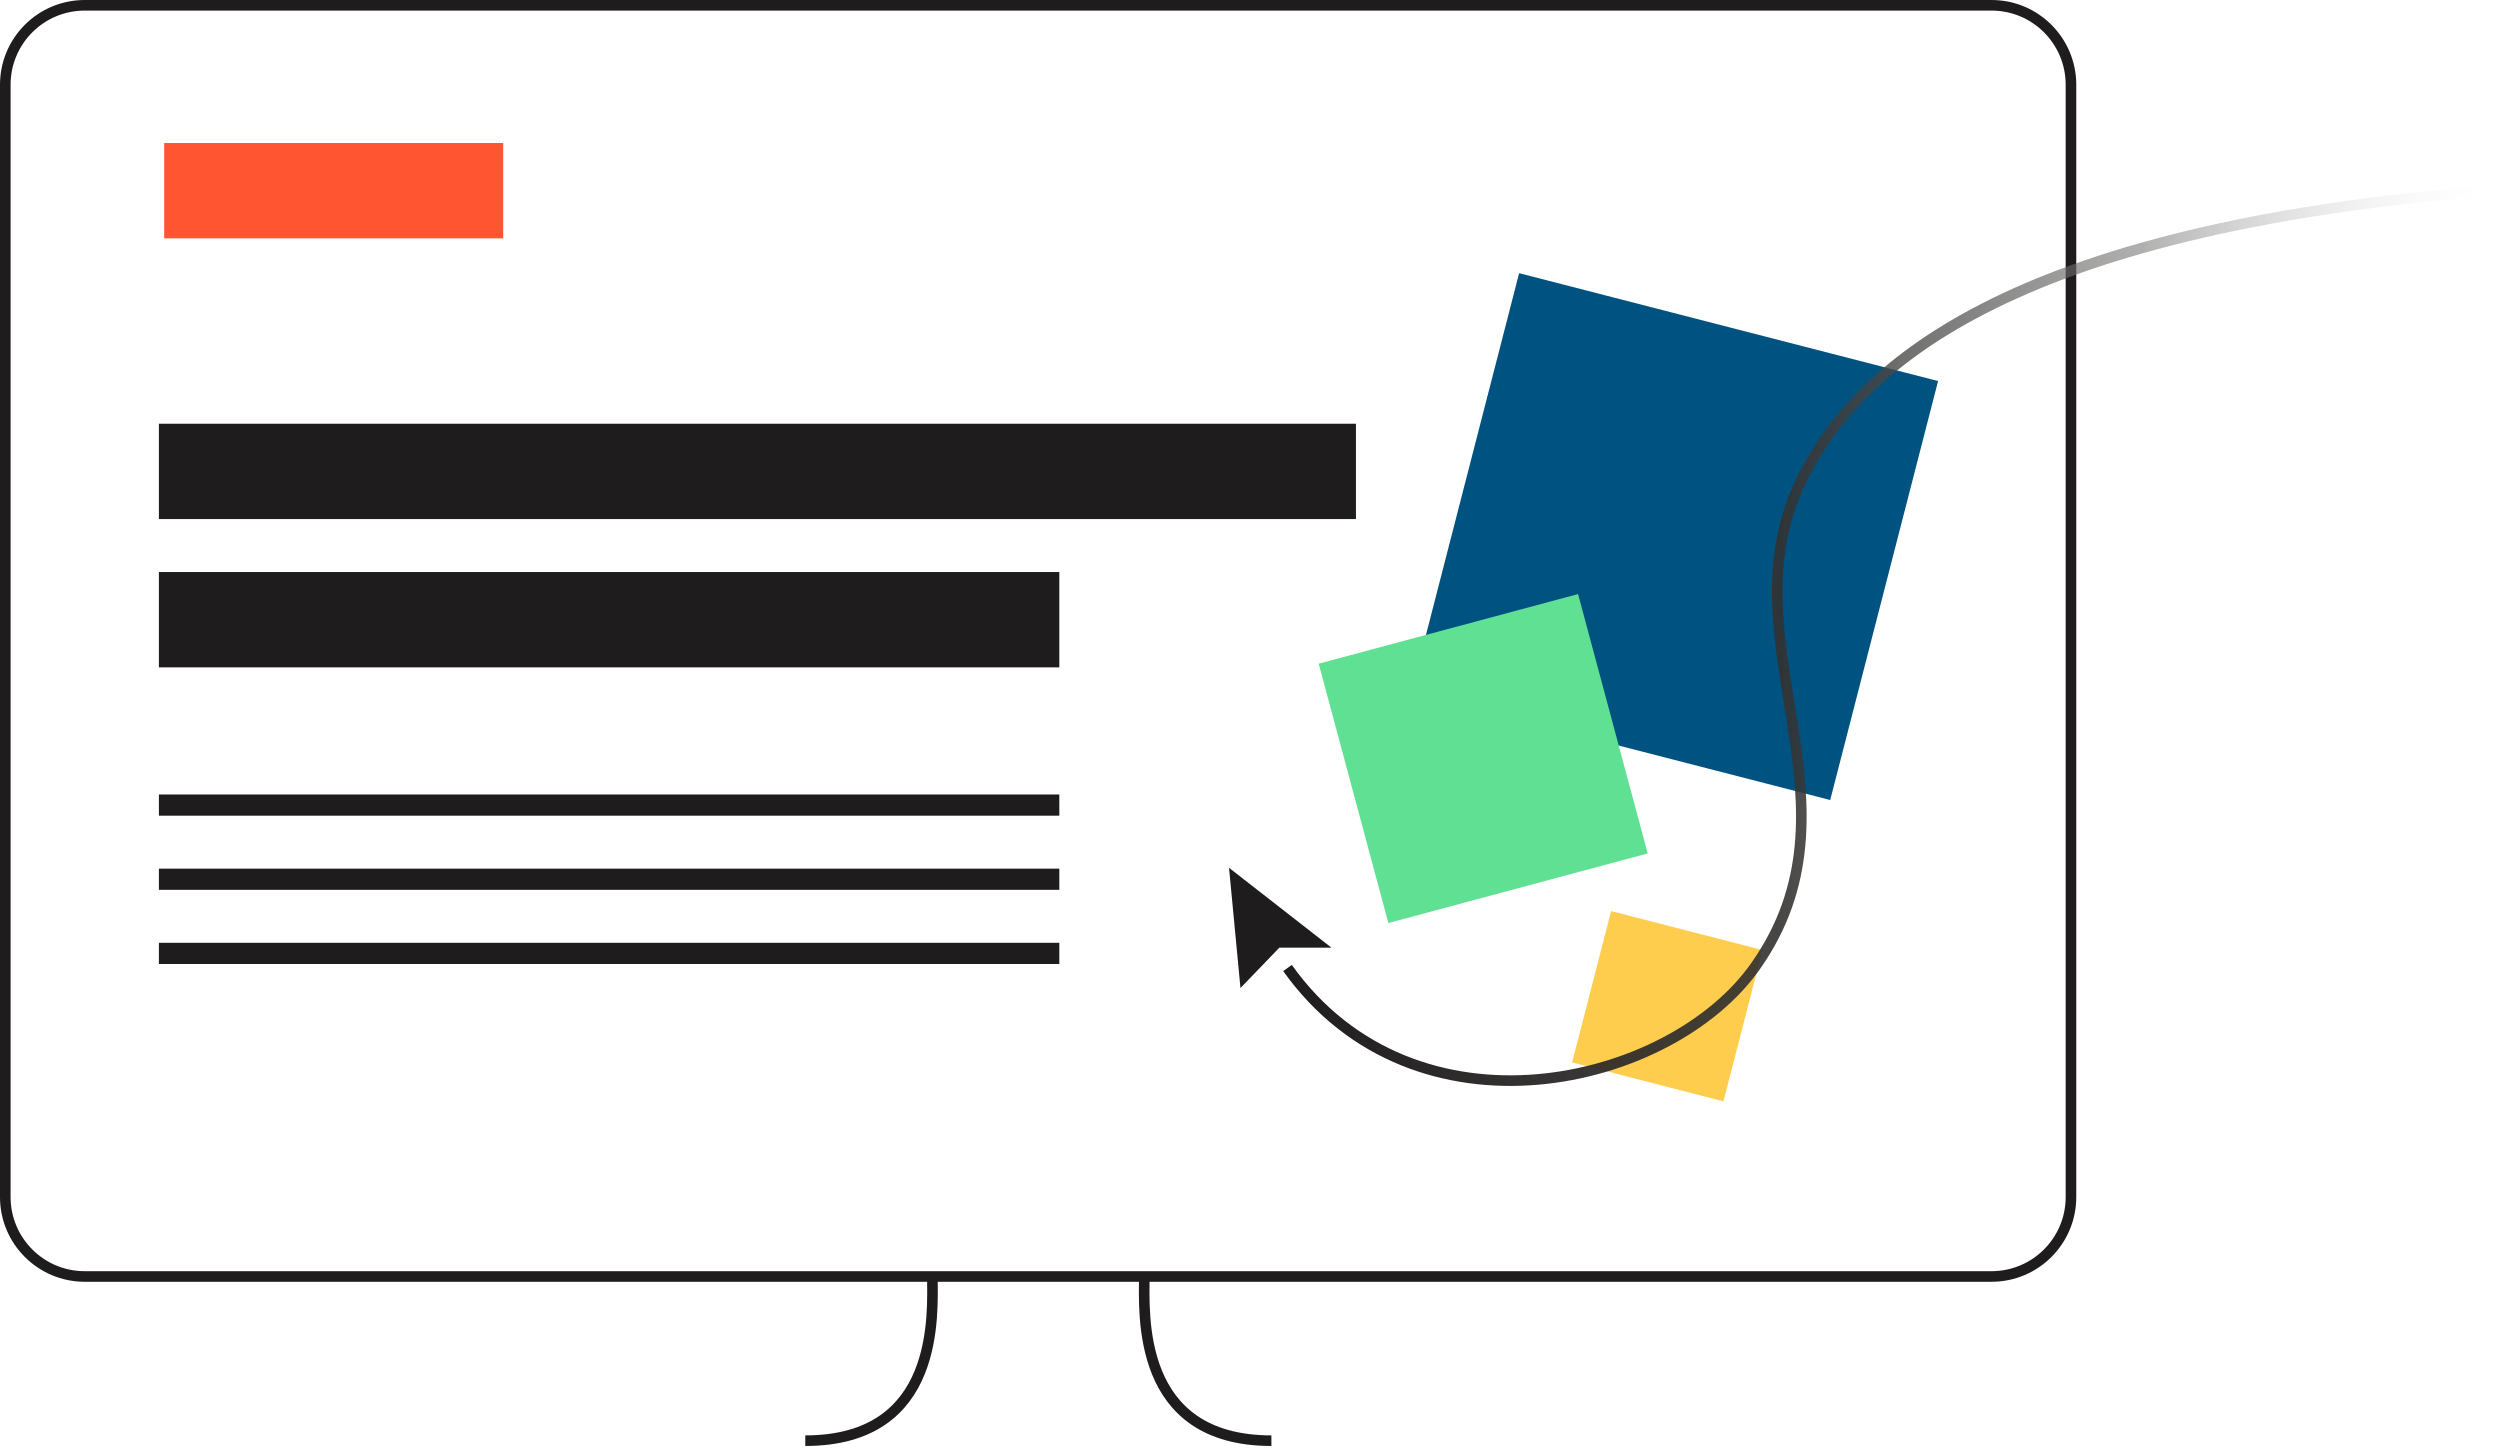 <svg width="236" height="137" viewBox="0 0 236 137" fill="none" xmlns="http://www.w3.org/2000/svg">
<g clip-path="url(#clip0_174_7165)">
<path d="M166.373 89.683L152.089 86.005L148.411 100.289L162.695 103.968L166.373 89.683Z" fill="#FFCD4E"/>
<path d="M182.955 35.972L143.405 25.788L133.221 65.338L172.771 75.522L182.955 35.972Z" fill="#005281"/>
<path d="M188 0.5H8C3.858 0.5 0.5 3.858 0.5 8V113C0.5 117.142 3.858 120.5 8 120.5H188C192.142 120.5 195.5 117.142 195.5 113V8C195.5 3.858 192.142 0.5 188 0.5Z" stroke="#1E1C1C"/>
<path d="M116.02 81.92L117.1 93.27L120.77 89.46H125.69L116.02 81.92Z" fill="#1E1C1C"/>
<path d="M121.54 91.38C133.61 108.29 157.74 102.58 165.72 91.21C176.45 75.97 162.97 60.78 169.81 45.85C174.94 34.69 189.63 21.62 235 18" stroke="url(#paint0_linear_174_7165)" stroke-miterlimit="10"/>
<path d="M47.5 13.5H15.5V22.5H47.5V13.5Z" fill="#FF5631"/>
<path d="M128 40H15V49H128V40Z" fill="#1E1C1C"/>
<path d="M100 54H15V63H100V54Z" fill="#1E1C1C"/>
<path d="M100 75H15V77H100V75Z" fill="#1E1C1C"/>
<path d="M100 82H15V84H100V82Z" fill="#1E1C1C"/>
<path d="M100 89H15V91H100V89Z" fill="#1E1C1C"/>
<path d="M88.019 120.5C88.019 124 88.82 136 76.019 136" stroke="#1E1C1C"/>
<path d="M108.02 120.5C108.02 124 107.22 136 120.02 136" stroke="#1E1C1C"/>
<path d="M148.969 56.079L124.486 62.653L131.06 87.135L155.543 80.562L148.969 56.079Z" fill="#60E093"/>
</g>
<defs>
<linearGradient id="paint0_linear_174_7165" x1="235.04" y1="60.01" x2="121.37" y2="60.01" gradientUnits="userSpaceOnUse">
<stop stop-color="#F4F3F2" stop-opacity="0"/>
<stop offset="0.02" stop-color="#EAE9E8" stop-opacity="0.05"/>
<stop offset="0.29" stop-color="#777675" stop-opacity="0.58"/>
<stop offset="0.59" stop-color="#333231" stop-opacity="0.9"/>
<stop offset="1" stop-color="#1E1C1C"/>
</linearGradient>
<clipPath id="clip0_174_7165">
<rect width="235.04" height="136.5" fill="white"/>
</clipPath>
</defs>
</svg>
